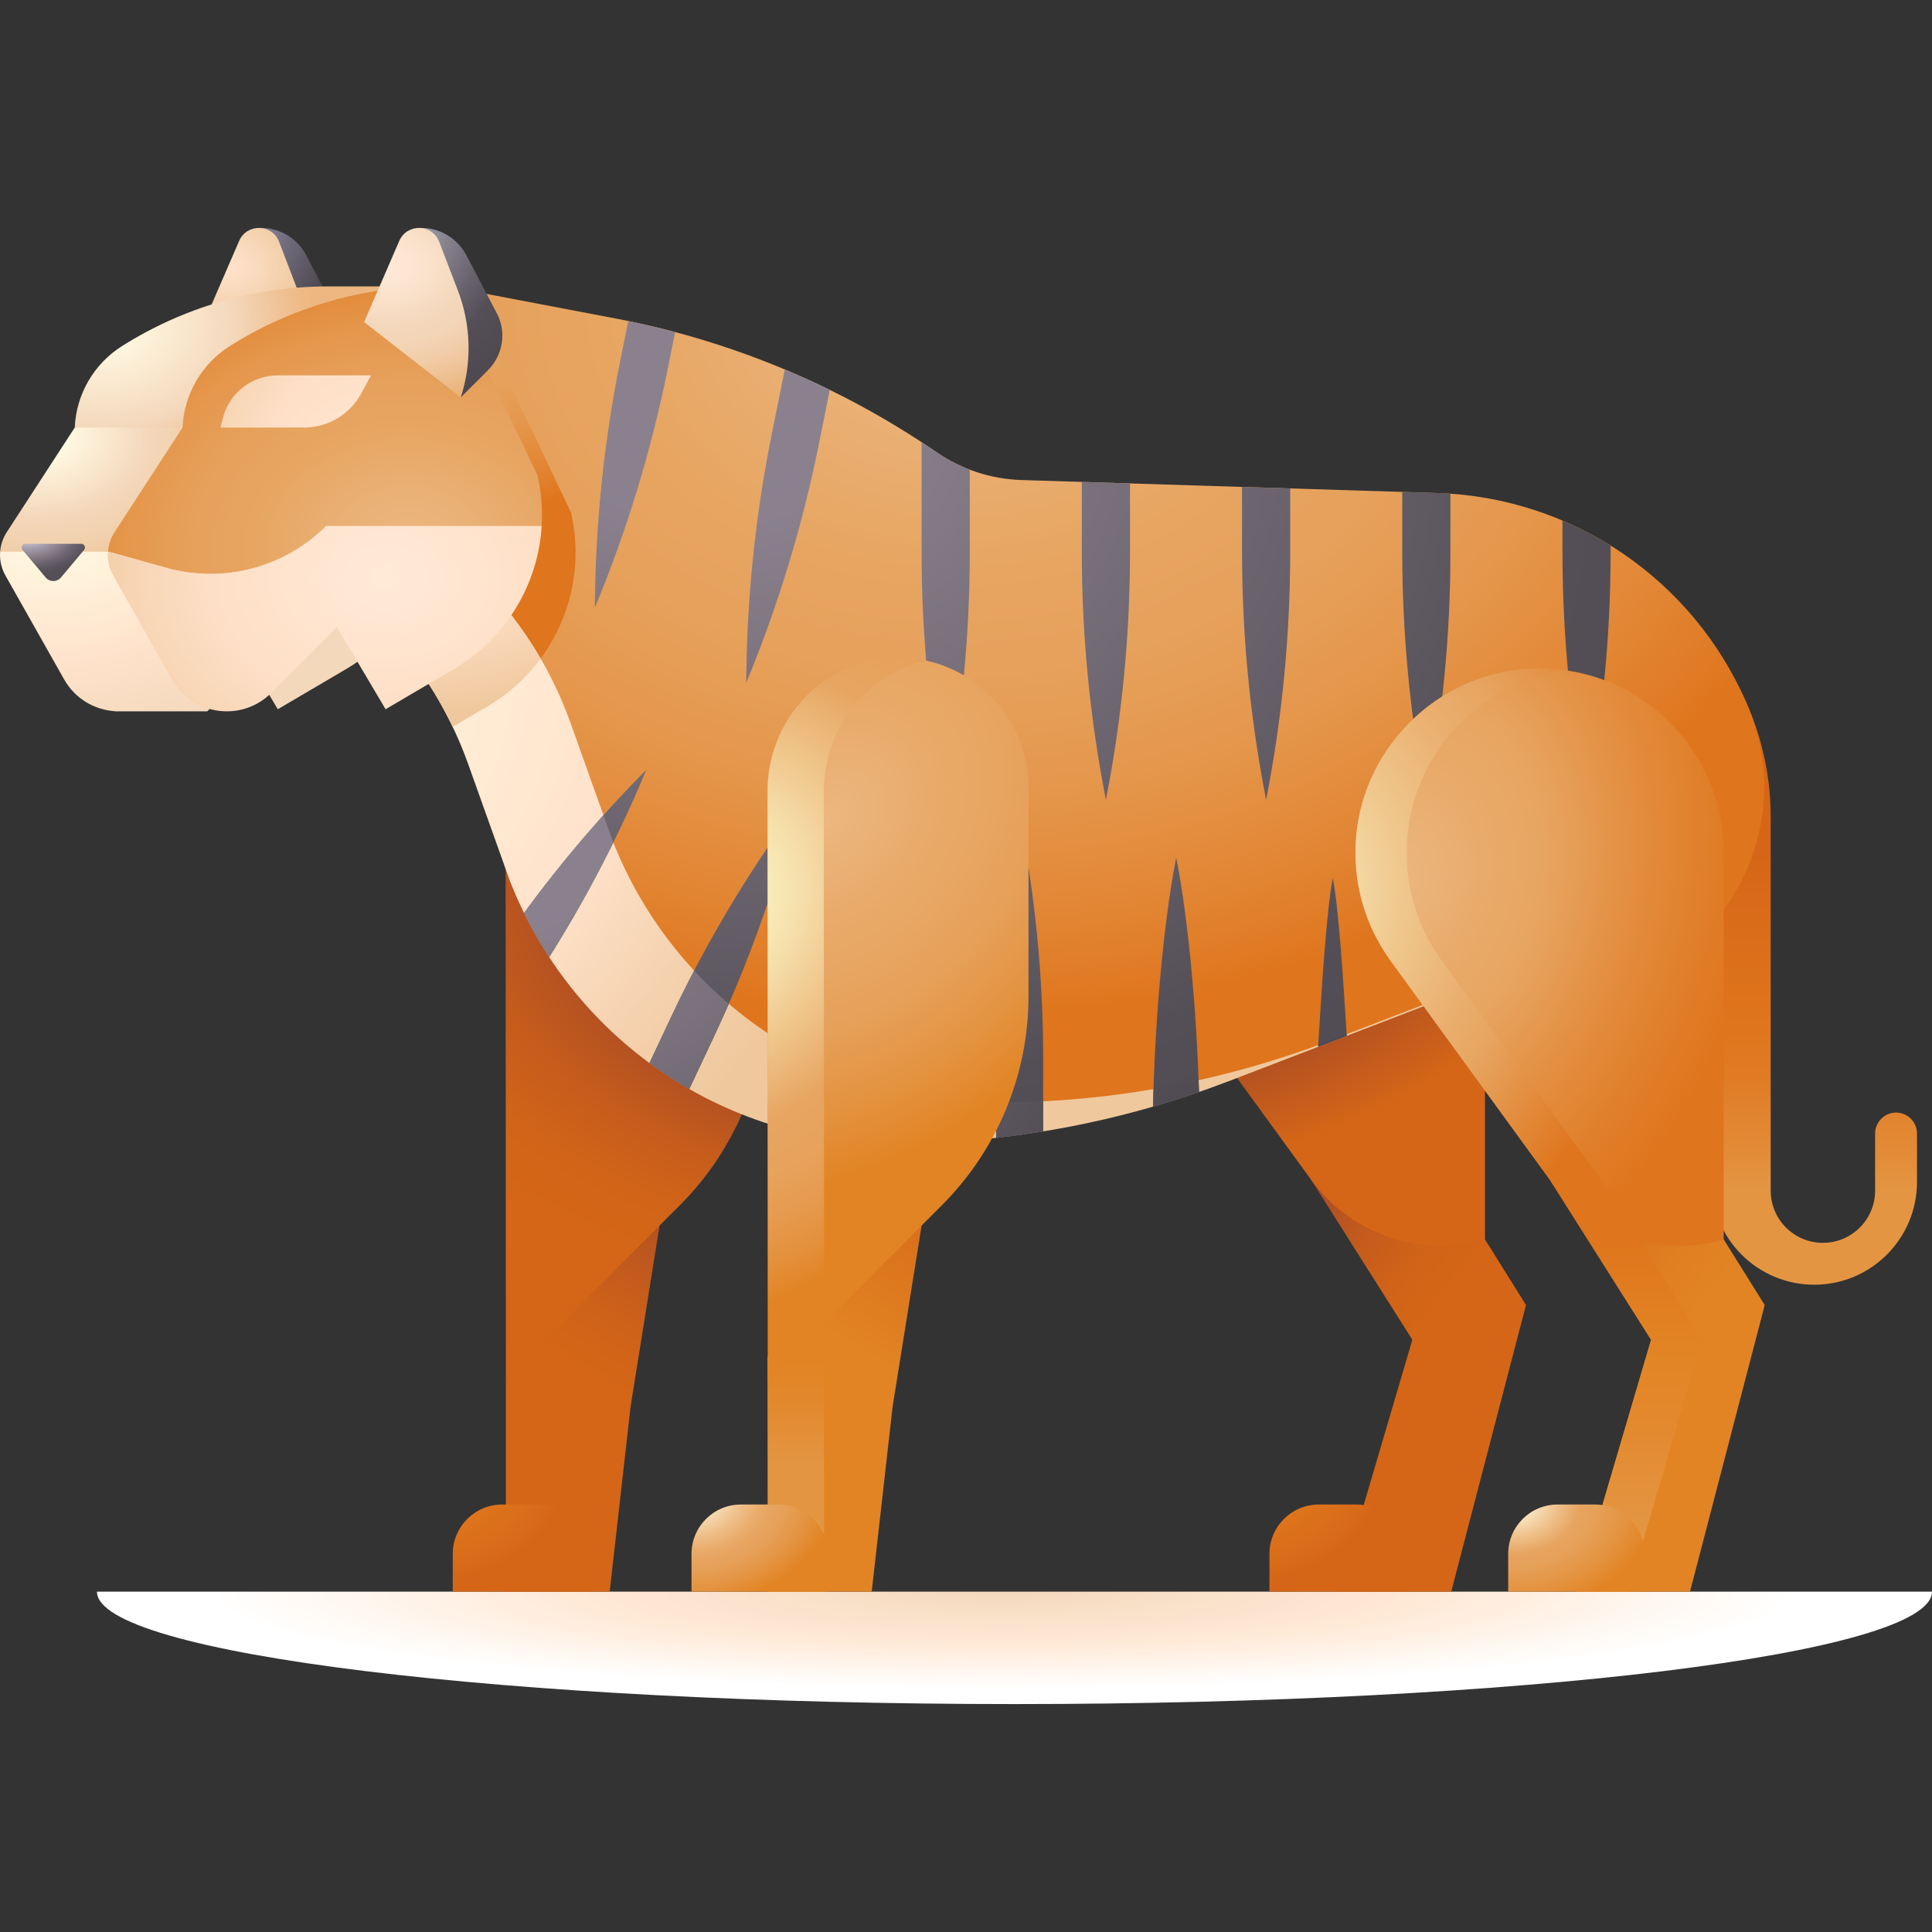 <svg id="Capa_1" enable-background="new 0 0 512 512" height="512" viewBox="0 0 512 512" width="512" xmlns="http://www.w3.org/2000/svg" xmlns:xlink="http://www.w3.org/1999/xlink"><rect x="0" y="0" width="512" height="512" fill="#333333" stroke="none"/><radialGradient id="SVGID_1_" cx="412.461" cy="516.625" gradientTransform="matrix(.931 0 0 .112 -118.375 364.351)" gradientUnits="userSpaceOnUse" r="250.616"><stop offset="0" stop-color="#f4d8bc"/><stop offset=".088" stop-color="#f6dcc2"/><stop offset=".496" stop-color="#ffead8"/><stop offset=".898" stop-color="#fff"/></radialGradient><radialGradient id="SVGID_2_" cx="9.946" cy="115.821" gradientTransform="matrix(1 0 0 .724 0 31.965)" gradientUnits="userSpaceOnUse" r="50.35"><stop offset=".141" stop-color="#fff9e2"/><stop offset=".576" stop-color="#f4d8bc"/><stop offset="1" stop-color="#efc89d"/></radialGradient><radialGradient id="SVGID_3_" cx="52.354" cy="55.265" gradientUnits="userSpaceOnUse" r="92.267"><stop offset="0" stop-color="#beb9dd"/><stop offset=".216" stop-color="#807b8f"/><stop offset=".383" stop-color="#55505a"/><stop offset=".464" stop-color="#454045"/></radialGradient><radialGradient id="SVGID_4_" cx="60.405" cy="70.511" gradientTransform="matrix(1 0 0 .781 0 15.461)" gradientUnits="userSpaceOnUse" r="53.282"><stop offset="0" stop-color="#ffe2cb"/><stop offset=".119" stop-color="#fbdcc1"/><stop offset=".321" stop-color="#f2cda6"/><stop offset=".377" stop-color="#efc89d"/><stop offset=".521" stop-color="#eec598"/><stop offset=".701" stop-color="#ecbc88"/><stop offset=".898" stop-color="#e9ad6f"/><stop offset=".99" stop-color="#e7a561"/></radialGradient><linearGradient id="SVGID_5_" gradientUnits="userSpaceOnUse" x1="480.789" x2="480.789" y1="336.081" y2="203.109"><stop offset=".159" stop-color="#e49542"/><stop offset=".217" stop-color="#e38d39"/><stop offset=".38" stop-color="#e07b24"/><stop offset=".487" stop-color="#df751c"/><stop offset=".779" stop-color="#d76818"/><stop offset=".824" stop-color="#d56617"/></linearGradient><linearGradient id="SVGID_6_" gradientUnits="userSpaceOnUse" x1="160.797" x2="197.493" y1="372.146" y2="311.346"><stop offset=".068" stop-color="#d56617"/><stop offset=".287" stop-color="#ce6219"/><stop offset=".61" stop-color="#ba5520"/><stop offset=".788" stop-color="#ac4d24"/></linearGradient><linearGradient id="lg1"><stop offset=".131" stop-color="#e7a561"/><stop offset=".231" stop-color="#e38f41"/><stop offset=".333" stop-color="#e07c26"/><stop offset=".393" stop-color="#df751c"/><stop offset=".702" stop-color="#d96c19"/><stop offset=".849" stop-color="#d56617"/></linearGradient><radialGradient id="SVGID_7_" cx="113.573" cy="390.831" gradientTransform="matrix(.996 -.085 .066 .768 -25.222 100.231)" gradientUnits="userSpaceOnUse" r="43.328" xlink:href="#lg1"/><radialGradient id="SVGID_8_" cx="197.288" cy="233.359" fx="205.87" fy="208.56" gradientTransform="matrix(-.371 .929 -1.279 -.51 568.733 169.11)" gradientUnits="userSpaceOnUse" r="108.19"><stop offset=".424" stop-color="#ac4d24"/><stop offset=".461" stop-color="#b25022"/><stop offset=".62" stop-color="#c55c1c"/><stop offset=".781" stop-color="#d16418"/><stop offset=".946" stop-color="#d56617"/></radialGradient><linearGradient id="SVGID_9_" gradientUnits="userSpaceOnUse" x1="387.682" x2="327.391" y1="378.48" y2="329.061"><stop offset=".33" stop-color="#d56617"/><stop offset=".496" stop-color="#d06318"/><stop offset=".681" stop-color="#c35b1d"/><stop offset=".875" stop-color="#ad4d24"/><stop offset=".88" stop-color="#ac4d24"/></linearGradient><radialGradient id="SVGID_10_" cx="311.527" cy="252.825" gradientTransform="matrix(.976 -.216 .113 .509 -21.103 191.542)" gradientUnits="userSpaceOnUse" r="125.438"><stop offset=".393" stop-color="#ac4d24"/><stop offset=".544" stop-color="#b55221"/><stop offset=".789" stop-color="#cd611a"/><stop offset=".86" stop-color="#d56617"/></radialGradient><linearGradient id="lg2"><stop offset="0" stop-color="#ecb780"/><stop offset=".162" stop-color="#eab176"/><stop offset=".381" stop-color="#e7a561"/><stop offset=".516" stop-color="#e6a15c"/><stop offset=".682" stop-color="#e5974c"/><stop offset=".865" stop-color="#e28533"/><stop offset="1" stop-color="#df751c"/></linearGradient><radialGradient id="SVGID_11_" cx="252.812" cy="79.186" gradientTransform="matrix(1 0 0 .781 0 17.363)" gradientUnits="userSpaceOnUse" r="245.365" xlink:href="#lg2"/><radialGradient id="SVGID_12_" cx="113.754" cy="68.046" gradientTransform="matrix(1 0 0 .781 0 14.92)" gradientUnits="userSpaceOnUse" r="89.395"><stop offset="0" stop-color="#e7a561"/><stop offset=".381" stop-color="#e7a561"/><stop offset=".516" stop-color="#e6a15c"/><stop offset=".682" stop-color="#e5974c"/><stop offset=".865" stop-color="#e28533"/><stop offset="1" stop-color="#df751c"/></radialGradient><radialGradient id="SVGID_13_" cx="65.246" cy="173.914" gradientTransform="matrix(1 0 0 1.039 0 -6.761)" gradientUnits="userSpaceOnUse" r="168.708"><stop offset="0" stop-color="#fffbe4"/><stop offset=".606" stop-color="#ffe2cb"/><stop offset=".636" stop-color="#fde0c7"/><stop offset=".869" stop-color="#f3cea8"/><stop offset="1" stop-color="#efc89d"/></radialGradient><linearGradient id="lg3"><stop offset="0" stop-color="#ffead8"/><stop offset=".311" stop-color="#ffe4ce"/><stop offset=".377" stop-color="#ffe2cb"/><stop offset=".546" stop-color="#fddfc6"/><stop offset=".756" stop-color="#f8d6b6"/><stop offset=".988" stop-color="#efc89d"/><stop offset=".99" stop-color="#efc89d"/></linearGradient><radialGradient id="SVGID_14_" cx="107.646" cy="123.255" gradientTransform="matrix(1 0 0 .781 0 27.026)" gradientUnits="userSpaceOnUse" r="85.939" xlink:href="#lg3"/><linearGradient id="lg4"><stop offset=".11" stop-color="#8b818e"/><stop offset=".56" stop-color="#544f57"/><stop offset=".811" stop-color="#4b464d"/><stop offset=".943" stop-color="#454045"/></linearGradient><radialGradient id="SVGID_15_" cx="182.869" cy="101.793" gradientTransform="matrix(.967 .256 -.2 .755 26.462 -21.873)" gradientUnits="userSpaceOnUse" r="420.514" xlink:href="#lg4"/><radialGradient id="SVGID_16_" cx="125.832" cy="220.733" gradientTransform="matrix(.967 .256 -.2 .755 48.347 21.922)" gradientUnits="userSpaceOnUse" r="311.972" xlink:href="#lg4"/><linearGradient id="SVGID_17_" gradientUnits="userSpaceOnUse" x1="456.719" x2="396.428" y1="383.209" y2="333.79"><stop offset=".33" stop-color="#e28424"/><stop offset=".527" stop-color="#e07f22"/><stop offset=".746" stop-color="#da721c"/><stop offset=".88" stop-color="#d56617"/></linearGradient><linearGradient id="SVGID_18_" gradientUnits="userSpaceOnUse" x1="430.925" x2="430.925" y1="418.568" y2="320.316"><stop offset=".159" stop-color="#e49542"/><stop offset=".172" stop-color="#e49441"/><stop offset=".444" stop-color="#e3882c"/><stop offset=".622" stop-color="#e28424"/><stop offset=".887" stop-color="#df771d"/><stop offset=".928" stop-color="#df751c"/></linearGradient><radialGradient id="SVGID_19_" cx="369.995" cy="233.218" gradientTransform="matrix(.28 -.96 .74 .216 93.842 538.132)" gradientUnits="userSpaceOnUse" r="125.438"><stop offset="0" stop-color="#ecb780"/><stop offset=".227" stop-color="#e9ab6b"/><stop offset=".393" stop-color="#e7a561"/><stop offset=".63" stop-color="#e38e40"/><stop offset=".862" stop-color="#e07c26"/><stop offset="1" stop-color="#df751c"/></radialGradient><radialGradient id="SVGID_20_" cx="323.25" cy="245.204" gradientTransform="matrix(.649 -.761 .616 .526 -37.563 362.199)" gradientUnits="userSpaceOnUse" r="149.378"><stop offset=".11" stop-color="#fbf4c6"/><stop offset=".345" stop-color="#f0ca91"/><stop offset=".528" stop-color="#eaaf6e"/><stop offset=".626" stop-color="#e7a561"/><stop offset=".909" stop-color="#df751c"/></radialGradient><radialGradient id="SVGID_21_" cx="329.999" cy="390.831" gradientTransform="matrix(.996 -.085 .066 .768 -24.438 118.641)" gradientUnits="userSpaceOnUse" r="43.328" xlink:href="#lg1"/><linearGradient id="SVGID_22_" gradientUnits="userSpaceOnUse" x1="219.529" x2="273.934" y1="386.896" y2="296.756"><stop offset=".273" stop-color="#e28424"/><stop offset=".302" stop-color="#e18223"/><stop offset=".788" stop-color="#d56617"/></linearGradient><linearGradient id="SVGID_23_" gradientUnits="userSpaceOnUse" x1="210.919" x2="210.919" y1="425.817" y2="338.025"><stop offset=".434" stop-color="#e49542"/><stop offset=".446" stop-color="#e49440"/><stop offset=".624" stop-color="#e2882c"/><stop offset=".741" stop-color="#e28424"/></linearGradient><radialGradient id="SVGID_24_" cx="183.512" cy="396.972" gradientTransform="matrix(.996 -.085 .066 .768 -25.371 107.604)" gradientUnits="userSpaceOnUse" r="43.328"><stop offset=".049" stop-color="#fff9e2"/><stop offset=".18" stop-color="#f6d9b1"/><stop offset=".316" stop-color="#eebd86"/><stop offset=".422" stop-color="#e9ac6b"/><stop offset=".485" stop-color="#e7a561"/><stop offset=".576" stop-color="#e6a058"/><stop offset=".722" stop-color="#e49340"/><stop offset=".86" stop-color="#e28424"/></radialGradient><radialGradient id="SVGID_25_" cx="219.209" cy="216.831" gradientTransform="matrix(.703 -.712 .549 .542 -53.78 255.322)" gradientUnits="userSpaceOnUse" r="129.511"><stop offset="0" stop-color="#ecb780"/><stop offset=".227" stop-color="#e9ab6b"/><stop offset=".393" stop-color="#e7a561"/><stop offset=".506" stop-color="#e6a058"/><stop offset=".689" stop-color="#e49340"/><stop offset=".86" stop-color="#e28424"/></radialGradient><radialGradient id="SVGID_26_" cx="184.339" cy="240.914" gradientTransform="matrix(.649 -.761 .616 .526 -83.641 254.515)" gradientUnits="userSpaceOnUse" r="123.309"><stop offset=".11" stop-color="#fbf4c6"/><stop offset=".246" stop-color="#f6e0ac"/><stop offset=".534" stop-color="#e9ac6a"/><stop offset=".571" stop-color="#e7a561"/><stop offset=".676" stop-color="#e7a35d"/><stop offset=".783" stop-color="#e69c51"/><stop offset=".89" stop-color="#e4913d"/><stop offset=".986" stop-color="#e28424"/></radialGradient><radialGradient id="SVGID_27_" cx="401.455" cy="398.737" gradientTransform="matrix(.996 -.085 .066 .768 -24.697 126.551)" gradientUnits="userSpaceOnUse" r="43.328"><stop offset=".017" stop-color="#fff9e2"/><stop offset=".264" stop-color="#efc08a"/><stop offset=".393" stop-color="#e7a561"/><stop offset=".506" stop-color="#e6a058"/><stop offset=".689" stop-color="#e49340"/><stop offset=".86" stop-color="#e28424"/></radialGradient><radialGradient id="SVGID_28_" cx="26.614" cy="85.854" gradientTransform="matrix(1 0 0 .783 0 18.676)" gradientUnits="userSpaceOnUse" r="58.075"><stop offset=".11" stop-color="#fff9e2"/><stop offset=".606" stop-color="#f4d8bc"/><stop offset=".705" stop-color="#f2ceaa"/><stop offset=".893" stop-color="#eebd8b"/><stop offset="1" stop-color="#ecb780"/></radialGradient><radialGradient id="SVGID_29_" cx="14.742" cy="141.438" gradientTransform="matrix(1 0 0 .724 0 39.035)" gradientUnits="userSpaceOnUse" r="78.607"><stop offset="0" stop-color="#fffbe4"/><stop offset=".606" stop-color="#ffe2cb"/><stop offset=".683" stop-color="#fce0c7"/><stop offset="1" stop-color="#f4d8bc"/></radialGradient><radialGradient id="SVGID_30_" cx="108.022" cy="145.077" gradientTransform="matrix(1 0 0 .781 0 31.811)" gradientUnits="userSpaceOnUse" r="108.894" xlink:href="#lg2"/><radialGradient id="SVGID_31_" cx="102.027" cy="152.955" gradientTransform="matrix(1 0 0 .781 0 33.538)" gradientUnits="userSpaceOnUse" r="85.652" xlink:href="#lg3"/><radialGradient id="SVGID_32_" cx="94.784" cy="55.265" gradientUnits="userSpaceOnUse" r="92.267"><stop offset="0" stop-color="#dddaec"/><stop offset=".212" stop-color="#9894a1"/><stop offset=".381" stop-color="#67626c"/><stop offset=".464" stop-color="#544f57"/><stop offset=".821" stop-color="#454045"/></radialGradient><radialGradient id="SVGID_33_" cx="102.835" cy="70.511" gradientTransform="matrix(1 0 0 .781 0 15.461)" gradientUnits="userSpaceOnUse" r="53.282"><stop offset="0" stop-color="#ffead8"/><stop offset=".173" stop-color="#fbe3ce"/><stop offset=".377" stop-color="#f4d8bc"/><stop offset=".49" stop-color="#f3d5b7"/><stop offset=".63" stop-color="#f1cca7"/><stop offset=".784" stop-color="#edbe8e"/><stop offset=".948" stop-color="#e8ab6b"/><stop offset=".99" stop-color="#e7a561"/></radialGradient><radialGradient id="SVGID_34_" cx="-12.537" cy="141.953" gradientTransform="matrix(-.961 .005 -.003 -.562 -4.242 221.821)" gradientUnits="userSpaceOnUse" r="20.812"><stop offset="0" stop-color="#dddaec"/><stop offset=".315" stop-color="#a29aa9"/><stop offset=".464" stop-color="#8b818e"/><stop offset=".465" stop-color="#8b818e"/><stop offset=".633" stop-color="#6d6670"/><stop offset=".777" stop-color="#5b555e"/><stop offset=".879" stop-color="#544f57"/></radialGradient><radialGradient id="SVGID_35_" cx="95.401" cy="132.032" gradientTransform="matrix(1 0 0 1.365 0 -48.121)" gradientUnits="userSpaceOnUse" r="50.559" xlink:href="#lg3"/><g><path d="m268.848 451.597c134.289 0 243.152-13.337 243.152-29.79h-486.304c0 16.452 108.863 29.79 243.152 29.79z" fill="url(#SVGID_1_)"/><path d="m113.859 125.927-.329-23.647-93.722 11.029-18.022 27.727c-1.029 1.583-1.615 3.367-1.754 5.182l114.033 12.126c1.373-6.555 1.366-25.588-.206-32.417z" fill="url(#SVGID_2_)"/><path d="m89.238 83.032-8.079-15.395c-2.322-4.424-6.896-7.205-11.892-7.23l-.693-.004 11.114 44.911 7.175-7.175c3.961-3.961 5.012-10.054 2.42-15.019-.014-.03-.03-.059-.045-.088z" fill="url(#SVGID_3_)"/><path d="m54.058 85.362 9.316-21.513c2.036-4.702 8.754-4.559 10.587.226l4.966 12.96c3.472 9.063 3.741 19.041.762 28.278z" fill="url(#SVGID_4_)"/><path d="m496.923 300.397v15.132c0 7.641-6.194 13.835-13.835 13.835-7.641 0-13.835-6.194-13.835-13.835v-99.054c0-16.534-5.525-32.593-15.698-45.627v142.382c0 15.041 12.193 27.234 27.234 27.234 15.041 0 27.234-12.193 27.234-27.234v-12.833c0-3.065-2.485-5.55-5.55-5.55-3.065 0-5.55 2.485-5.55 5.55z" fill="url(#SVGID_5_)"/><path d="m134.065 365.495v56.312h27.505l5.543-49.05 10.969-68.489z" fill="url(#SVGID_6_)"/><path d="m133.08 398.711h9.955c7.23 0 13.09 5.861 13.09 13.09v10.005h-36.135v-10.005c0-7.229 5.861-13.09 13.09-13.09z" fill="url(#SVGID_7_)"/><path d="m167.583 174.274c-18.83.516-33.598 16.439-33.598 35.276l.08 155.946 46.118-46.11c14.689-14.686 22.941-34.606 22.941-55.377v-55.179c0-19.415-16.005-35.092-35.541-34.556z" fill="url(#SVGID_8_)"/><path d="m373.548 296.478-26.095 16.165 26.838 42.41-19.659 66.754h29.963l19.806-75.966z" fill="url(#SVGID_9_)"/><path d="m342.877 177.182c-25.501.945-46.208 21.86-46.92 47.369-.309 11.056 3.074 21.301 8.988 29.621l-.014.004 42.523 58.467c10.502 14.44 28.922 20.756 46.075 15.801v-102.501c-.001-27.565-22.858-49.791-50.652-48.761z" fill="url(#SVGID_10_)"/><path d="m462.895 186.408c-14.241-32.911-46.212-54.635-82.055-55.754l-110.14-3.439c-8.039-.251-15.837-2.804-22.468-7.355-25.596-17.568-54.558-29.638-85.055-35.448l-44.69-8.513-35.23 72.311 27.075 14.988 66.295 108.943 73.99 27.65 74.806-13.198 58.791-22.598h27.716c39.951.001 66.832-40.921 50.965-77.587z" fill="url(#SVGID_11_)"/><path d="m151.325 135.811-23.791-50.027h-3.076c-3.713 0-7.412.203-11.081.602l-30.121 61.824 15.509 14.988c8.782 8.487 15.954 18.456 21.202 29.421l9.243-5.434c10.82-6.362 18.37-16.544 21.585-28.071.891-3.196 1.45-6.495 1.652-9.844.269-4.439-.088-8.966-1.122-13.459z" fill="url(#SVGID_12_)"/><path d="m439.065 253.141h-27.716l-58.791 22.598c-28.249 10.858-58.255 16.426-88.518 16.426-45.2 0-85.729-27.844-101.943-70.036l-10.917-30.582c-5.297-14.839-13.948-28.255-25.278-39.204l-30.363-29.342-12.283 25.209 15.509 14.988c11.33 10.949 19.98 24.365 25.278 39.204l10.917 30.582c16.214 42.192 56.743 70.036 101.943 70.036 30.264 0 60.269-5.568 88.518-16.426l58.791-22.598h27.716c12.857 0 24.361-4.238 33.522-11.209-2.086.233-4.216.354-6.385.354z" fill="url(#SVGID_13_)"/><path d="m143.275 174.525c-4.727-8.133-10.566-15.603-17.374-22.181l-30.363-29.342-12.282 25.208c16.378 15.827 27.287 24.737 36.696 44.377.005.011.01.021.015.032l9.243-5.434c5.621-3.305 10.359-7.641 14.065-12.66z" fill="url(#SVGID_14_)"/><path d="m145.542 253.652c-2.446-3.735-4.676-7.642-6.671-11.707 9.836-13.436 20.671-26.122 32.414-37.947-7.175 17.249-15.787 33.859-25.743 49.654zm31.368-155.673 2.017-9.975c-4.109-1.094-8.254-2.072-12.428-2.933l-2.099 10.379c-4.367 21.594-6.628 43.56-6.753 65.59 8.445-20.348 14.896-41.467 19.263-63.061zm31.064-.071-3.501 17.39c-4.348 21.597-6.591 43.565-6.698 65.595 8.428-20.355 14.861-41.479 19.21-63.076l2.919-14.494c-3.925-1.921-7.903-3.727-11.93-5.415zm-18.803 176.876c9.17-19.483 16.429-39.81 21.674-60.694-12.752 17.351-23.791 35.898-32.961 55.381l-5.768 12.255c3.381 2.491 6.905 4.787 10.552 6.875zm205.543-58.364c-1.711 8.714-3.072 29.955-4.08 47.575h8.159c-1.008-17.62-2.368-38.861-4.079-47.575zm-23.102-86.054v15.964c0 22.031 2.137 44.009 6.382 65.627 4.245-21.618 6.382-43.596 6.382-65.627v-15.498c-1.174-.081-2.353-.142-3.536-.178zm-59.9 96.909c-3.653 18.605-5.709 45.207-6.148 65.998 4.093-1.186 8.158-2.479 12.191-3.878-.606-19.86-2.626-44.718-6.043-62.12zm30.204-80.945v-16.891l-12.763-.398v17.29c0 22.031 2.137 44.009 6.381 65.627 4.245-21.619 6.382-43.597 6.382-65.628zm11.297 86.372c-1.607 8.186-2.905 28.05-3.893 44.705l7.58-2.914c-.959-15.556-2.189-34.159-3.687-41.791zm73.622-86.372v-1.758c-4.068-2.531-8.335-4.747-12.763-6.625v8.384c0 22.031 2.137 44.009 6.382 65.627 4.243-21.619 6.381-43.597 6.381-65.628zm-150.386 134.236c0-21.533-2.089-43.016-6.238-64.145-4.149 21.13-6.237 42.612-6.237 64.145v20.964c4.173-.461 8.333-1.028 12.475-1.7zm-19.451-134.236v-21.868c-3.078-1.177-6.022-2.718-8.767-4.602-1.323-.908-2.656-1.802-3.997-2.68v29.15c0 22.031 2.137 44.009 6.381 65.627 4.246-21.618 6.383-43.596 6.383-65.627zm29.696 0c0 22.031 2.137 44.009 6.382 65.627 4.245-21.618 6.381-43.596 6.381-65.627v-18.217l-12.763-.398z" fill="url(#SVGID_15_)"/><path d="m138.871 241.945c6.578-8.986 13.603-17.635 21.048-25.917l2.178 6.101c.146.38.294.759.445 1.137-5.132 10.416-10.806 20.558-17 30.385-2.446-3.734-4.677-7.641-6.671-11.706zm210.477 35.002c-.009.154-.018.308-.027.461l7.58-2.914c-.008-.138-.017-.276-.025-.414l-4.317 1.659c-1.068.411-2.139.812-3.211 1.208zm-43.784 16.326c4.093-1.186 8.158-2.479 12.191-3.877-.031-1.029-.067-2.071-.106-3.125-3.968.883-7.957 1.668-11.963 2.354-.049 1.576-.09 3.127-.122 4.648zm-121.603-36.054c-2.109 4.04-4.135 8.125-6.078 12.252l-5.768 12.255c3.381 2.491 6.905 4.787 10.552 6.875l6.504-13.817c1.366-2.902 2.689-5.822 3.969-8.76-3.221-2.749-6.287-5.688-9.179-8.805zm92.488 34.634c-4.129.208-8.267.313-12.409.313-.022 0-.044 0-.066 0v9.365c4.173-.461 8.333-1.028 12.475-1.7zm114.356-30.815c-.058.995-.115 1.982-.171 2.958h8.159c-.11-1.929-.225-3.902-.344-5.896z" fill="url(#SVGID_16_)"/><path d="m436.816 296.478-26.095 16.165 26.838 42.41-19.659 66.754h29.963l19.806-75.966z" fill="url(#SVGID_17_)"/><path d="m424.291 312.643 16.313-10.105-3.788-6.06-26.095 16.165 26.838 42.41-19.66 66.754h13.57l19.66-66.754z" fill="url(#SVGID_18_)"/><path d="m406.145 177.182c-25.501.945-46.208 21.86-46.92 47.369-.309 11.056 3.074 21.301 8.988 29.621l-.014.004 42.523 58.467c10.502 14.44 28.922 20.756 46.075 15.801v-102.501c-.001-27.565-22.858-49.791-50.652-48.761z" fill="url(#SVGID_19_)"/><path d="m424.291 312.643-42.523-58.467.014-.004c-5.914-8.32-9.296-18.566-8.988-29.621.666-23.834 18.787-43.652 41.964-46.924-2.804-.389-5.679-.554-8.614-.445-25.501.945-46.208 21.86-46.92 47.369-.309 11.055 3.074 21.301 8.988 29.621l-.014.004 42.522 58.467c9.493 13.052 25.456 19.465 41.105 16.917-10.818-1.751-20.803-7.662-27.534-16.917z" fill="url(#SVGID_20_)"/><path d="m349.506 398.711h9.955c7.23 0 13.09 5.861 13.09 13.09v10.005h-36.135v-10.005c0-7.229 5.86-13.09 13.09-13.09z" fill="url(#SVGID_21_)"/><path d="m203.439 359.624.066 62.183h27.505l5.544-49.05 9.191-57.389z" fill="url(#SVGID_22_)"/><path d="m203.505 421.807h14.894l-.103-95.839-14.857 33.656z" fill="url(#SVGID_23_)"/><path d="m196.348 398.711h9.955c7.23 0 13.09 5.861 13.09 13.09v10.005h-36.135v-10.005c0-7.229 5.861-13.09 13.09-13.09z" fill="url(#SVGID_24_)"/><path d="m237.023 174.274c-18.83.516-33.598 16.439-33.598 35.276l.08 155.946 46.118-46.11c14.689-14.686 22.941-34.606 22.941-55.377v-55.179c0-19.415-16.005-35.092-35.541-34.556z" fill="url(#SVGID_25_)"/><path d="m218.319 209.549c0-16.625 11.508-30.973 27.155-34.47-2.712-.598-5.541-.886-8.451-.806-18.829.516-33.598 16.439-33.598 35.276l.08 155.946 14.886-14.884z" fill="url(#SVGID_26_)"/><path d="m412.774 398.711h9.955c7.23 0 13.09 5.861 13.09 13.09v10.005h-36.135v-10.005c-.001-7.229 5.86-13.09 13.09-13.09z" fill="url(#SVGID_27_)"/><path d="m112.556 75.9h-25.564c-19.342 0-38.289 5.48-54.645 15.805-7.466 4.713-12.15 12.783-12.539 21.603h93.722z" fill="url(#SVGID_28_)"/><path d="m1.43 152.501 15.554 27.526c2.939 5.201 8.122 8.111 13.496 8.451l-.005.034h24.443l11.95-11.95 6.746 11.399 18.13-10.66c11.753-6.911 19.648-18.33 22.32-31.083h-114.032c-.164 2.148.299 4.337 1.398 6.283z" fill="url(#SVGID_29_)"/><path d="m142.429 125.927-23.791-50.027h-3.076c-19.342 0-38.289 5.48-54.645 15.805-7.466 4.713-12.15 12.783-12.539 21.604l-18.022 27.727c-1.018 1.567-1.603 3.331-1.75 5.126l15.613 4.365c15.053 4.155 31.178-.1 42.221-11.142l21.034 14.599 36.078-14.599c.268-4.438-.089-8.965-1.123-13.458z" fill="url(#SVGID_30_)"/><path d="m143.552 139.385c-.202 3.35-.761 6.649-1.652 9.844-3.215 11.527-10.765 21.709-21.585 28.071l-18.13 10.66-12.896-21.79-17.37 17.428c-7.804 7.831-20.926 6.052-26.365-3.572l-15.554-27.525c-1.109-1.962-1.571-4.173-1.394-6.339l15.613 4.365c15.053 4.155 31.178-.1 42.221-11.142z" fill="url(#SVGID_31_)"/><path d="m131.668 83.032-8.079-15.395c-2.322-4.424-6.896-7.205-11.892-7.23l-.693-.004 11.114 44.911 7.175-7.175c3.961-3.961 5.012-10.054 2.42-15.019-.014-.03-.029-.059-.045-.088z" fill="url(#SVGID_32_)"/><path d="m96.489 85.362 9.316-21.513c2.036-4.702 8.754-4.559 10.587.226l4.966 12.96c3.472 9.063 3.741 19.041.762 28.278z" fill="url(#SVGID_33_)"/><path d="m12.089 153.031-6.105-7.29c-.543-.649-.082-1.637.764-1.637h14.763c.846 0 1.307.988.764 1.637l-6.105 7.29c-1.064 1.27-3.017 1.27-4.081 0z" fill="url(#SVGID_34_)"/><path d="m58.424 113.309.666-2.584c1.705-6.619 7.674-11.245 14.51-11.245h24.715l-2.56 4.758c-3.007 5.587-8.839 9.072-15.184 9.072h-22.147z" fill="url(#SVGID_35_)"/></g></svg>